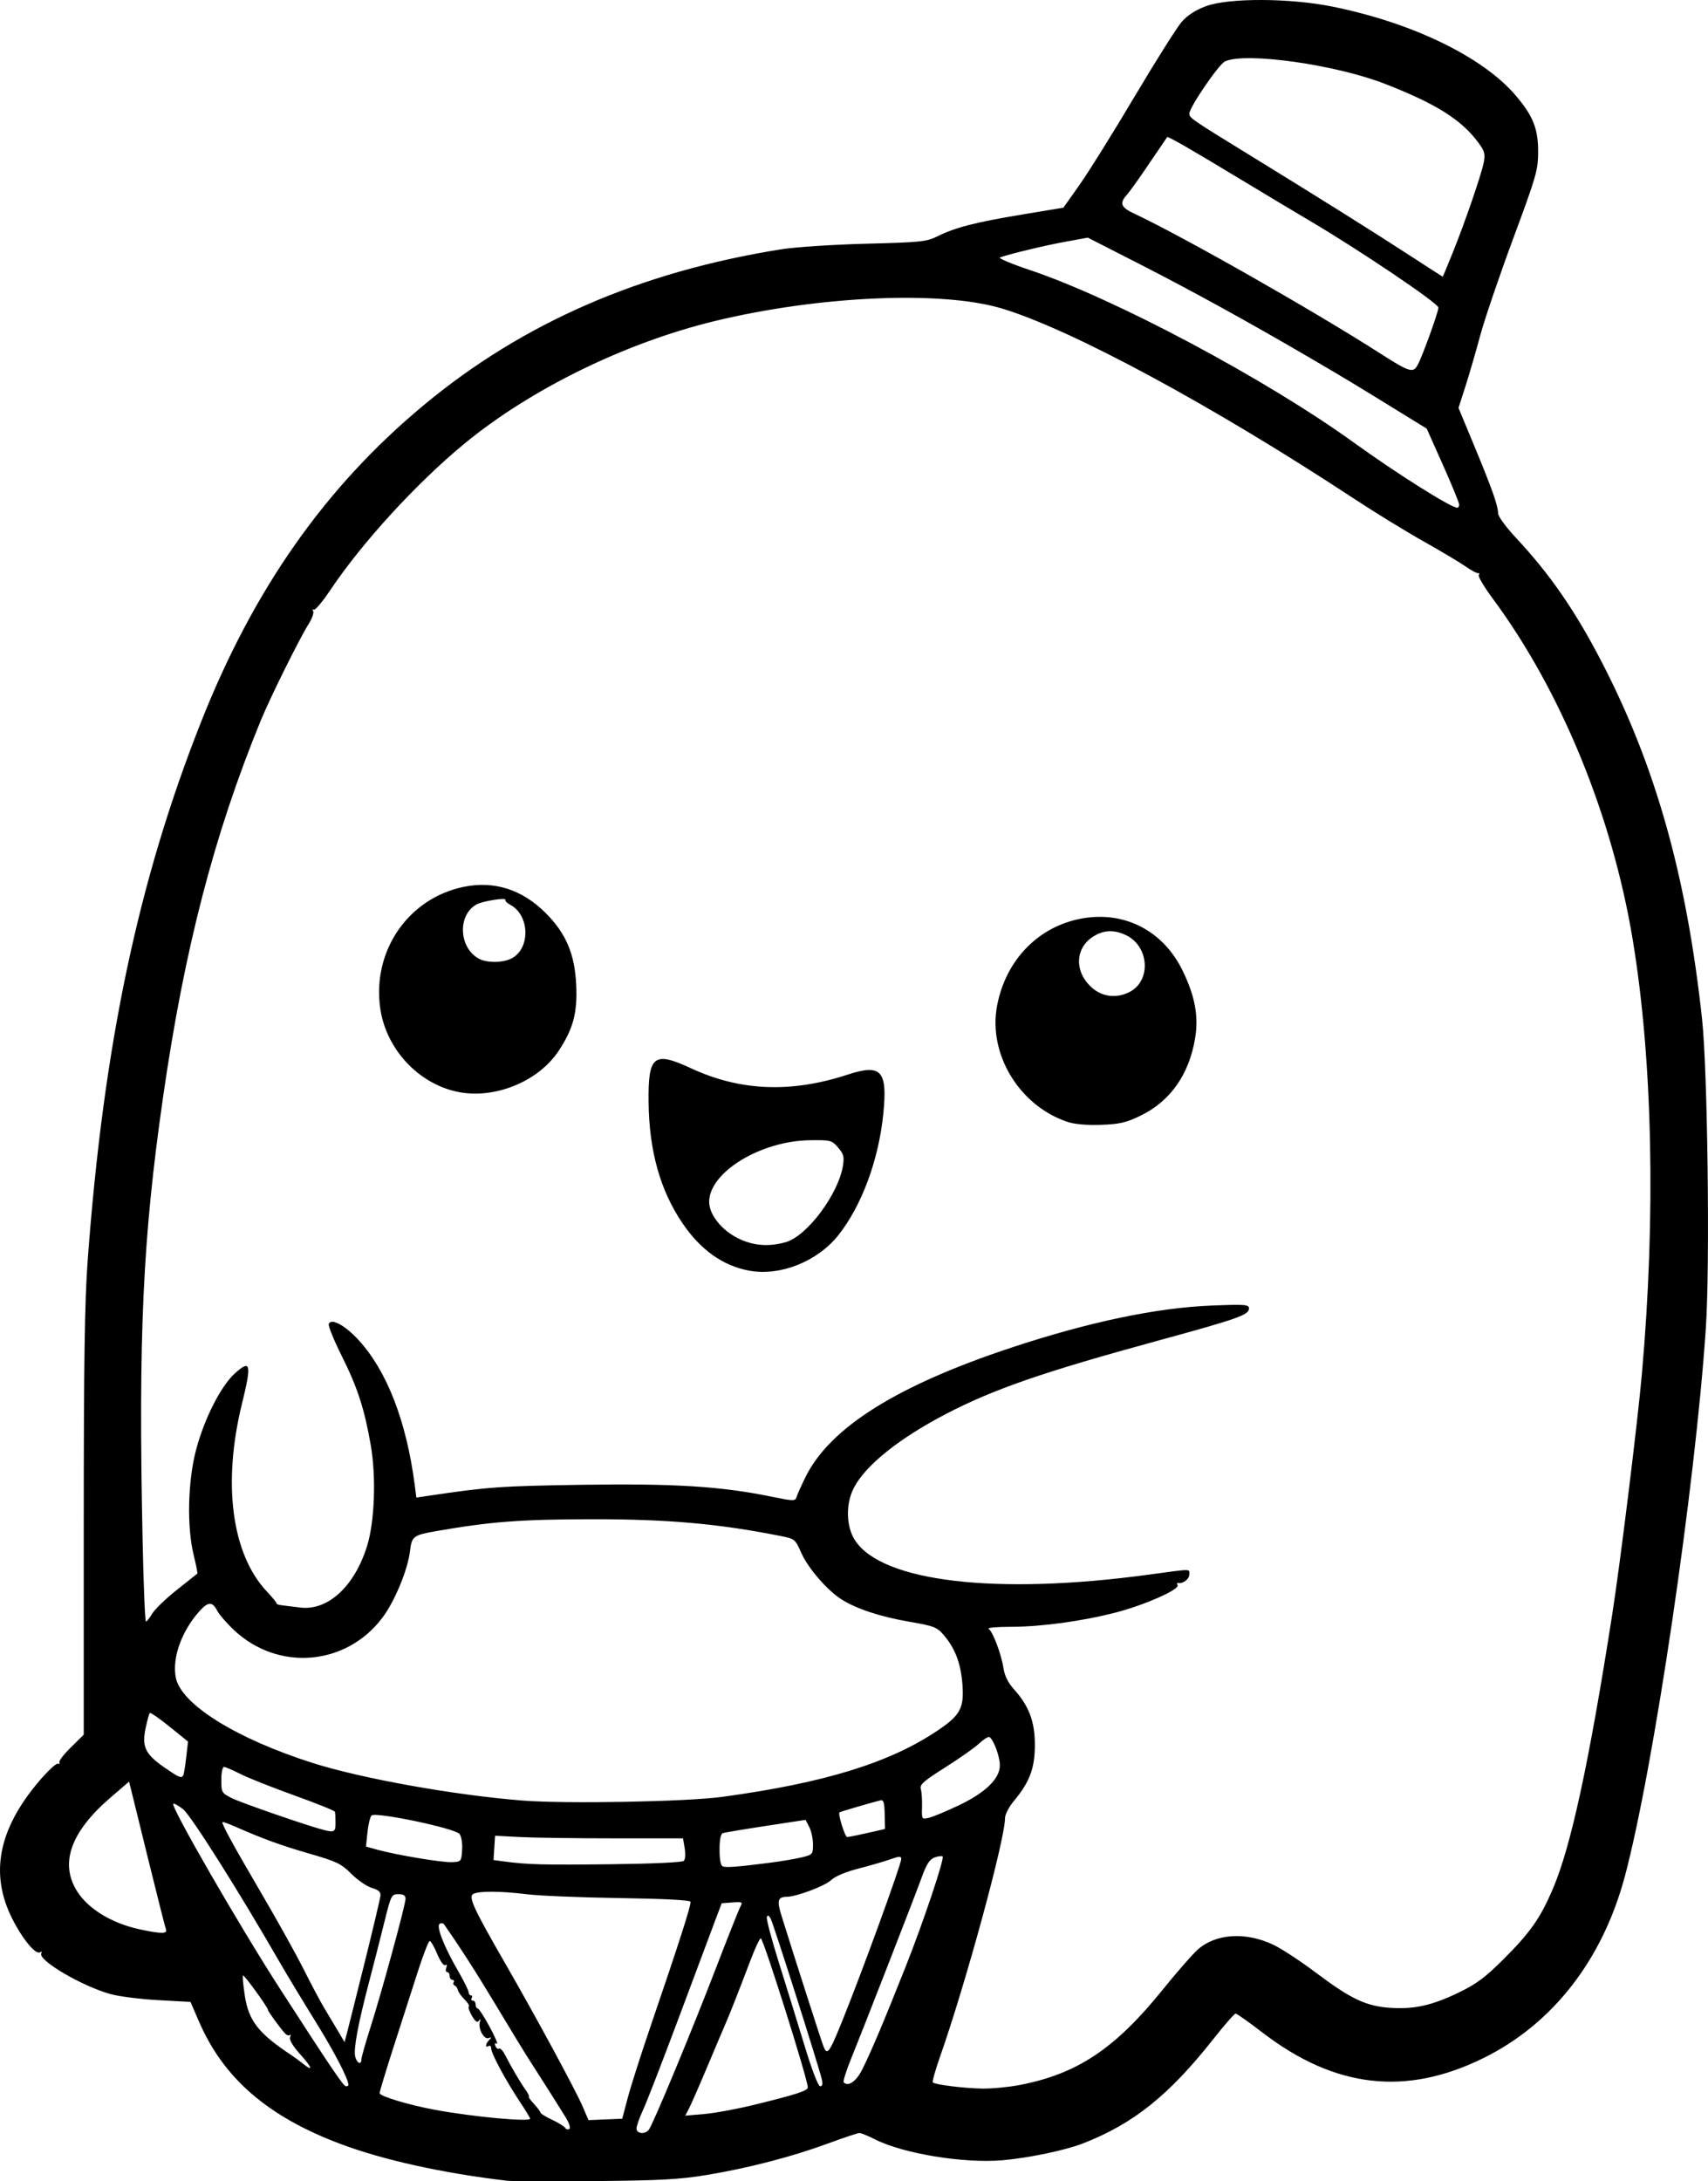 <?xml version="1.0" encoding="UTF-8" standalone="no"?>
<!-- Created with Inkscape (http://www.inkscape.org/) -->

<svg
   width="174.135mm"
   height="222.296mm"
   viewBox="0 0 174.135 222.296"
   version="1.1"
   id="svg1"
   xml:space="preserve"
   xmlns="http://www.w3.org/2000/svg"
   xmlns:svg="http://www.w3.org/2000/svg"><defs
     id="defs1" /><g
     id="layer1"
     transform="translate(-156.533,77.133)"><path
       style="fill:#000000"
       d="m 208.198,145.104 c -6.515,-0.767 -12.593,-2.11 -16.942,-3.744 -7.414,-2.785 -11.912,-6.668 -14.425,-12.453 l -0.88,-2.025 -3.257,-0.178 c -1.791,-0.098 -3.972,-0.371 -4.845,-0.607 -2.921,-0.789 -7.525,-3.495 -7.104,-4.175 0.102,-0.164 0.05,-0.205 -0.124,-0.098 -0.455,0.281 -1.789,-1.332 -2.853,-3.446 -2.293,-4.56 -1.4,-9.11 2.746,-13.987 0.866,-1.019 1.719,-1.819 1.895,-1.779 0.176,0.04 0.257,-0.029 0.18,-0.154 -0.077,-0.125 0.45,-0.808 1.171,-1.518 l 1.311,-1.291 4.5e-4,-21.441 c 3.4e-4,-16.529 0.092,-22.684 0.399,-26.865 1.613,-21.926 5.142,-38.686 11.561,-54.901 5.373,-13.572 12.673,-23.954 22.707,-32.29 10.091,-8.383 22.018,-13.58 36.449,-15.88 1.422,-0.227 5.283,-0.48 8.645,-0.567 5.606,-0.145 6.168,-0.204 7.276,-0.757 1.787,-0.892 3.889,-1.433 8.601,-2.214 l 4.241,-0.703 1.665,-2.355 c 0.916,-1.295 3.436,-5.338 5.601,-8.984 2.165,-3.646 4.332,-7.077 4.817,-7.624 0.585,-0.66 1.415,-1.191 2.469,-1.578 2.311,-0.848 8.502,-0.828 12.832,0.042 8.159,1.639 15.341,5.112 18.709,9.045 1.792,2.093 2.316,3.408 2.307,5.788 -0.007,1.848 -0.184,2.457 -2.562,8.864 -1.404,3.784 -2.921,8.248 -3.371,9.922 -0.45,1.673 -1.125,3.997 -1.502,5.163 l -0.685,2.12 1.591,3.833 c 1.84,4.432 2.446,6.145 2.446,6.913 0,0.314 0.803,1.408 1.881,2.562 3.404,3.645 5.959,7.341 8.629,12.482 5.544,10.674 8.703,21.885 10.287,36.512 0.567,5.233 0.811,25.082 0.386,31.44 -1.078,16.158 -5.315,44.858 -8.249,55.872 -2.269,8.52 -7.337,15.049 -14.391,18.54 -7.927,3.923 -15.165,3.096 -22.557,-2.577 -1.39,-1.067 -2.626,-1.94 -2.746,-1.94 -0.121,0 -1.136,1.161 -2.257,2.58 -4.553,5.765 -8.156,8.647 -13.318,10.657 -1.798,0.7 -5.564,1.486 -8.202,1.711 -3.947,0.338 -10.118,-0.673 -12.989,-2.128 -0.705,-0.357 -1.419,-0.649 -1.587,-0.649 -0.169,0 -1.618,0.483 -3.221,1.073 -3.676,1.353 -8.115,2.504 -12.365,3.207 -2.735,0.452 -4.704,0.559 -11.377,0.619 -4.438,0.039 -8.487,0.022 -8.996,-0.037 z m 14.484,-5.191 c 0.419,-0.53 4.41,-10.138 6.842,-16.47 1.23,-3.201 2.357,-6.036 2.505,-6.3 0.244,-0.433 0.165,-0.471 -0.824,-0.397 l -1.094,0.082 -0.749,1.984 c -0.412,1.091 -2.065,5.508 -3.674,9.814 -1.609,4.306 -3.225,8.473 -3.591,9.26 -0.366,0.787 -0.667,1.64 -0.669,1.894 -0.003,0.54 0.858,0.631 1.252,0.132 z m -8.442,-1.212 c -0.515,-0.848 -2.129,-3.394 -4.053,-6.395 -0.327,-0.509 -1.702,-2.772 -3.056,-5.027 -2.005,-3.34 -3.701,-5.983 -5.32,-8.294 -0.093,-0.133 -0.298,-0.161 -0.455,-0.064 -0.375,0.232 0.447,2.335 1.869,4.786 0.591,1.019 1.079,2.001 1.083,2.183 0.005,0.182 0.115,0.331 0.244,0.331 0.13,0 0.163,0.119 0.073,0.265 -0.09,0.146 -0.037,0.265 0.117,0.265 0.154,0 0.28,0.179 0.28,0.397 0,0.218 0.094,0.397 0.209,0.397 0.115,0 0.669,0.852 1.231,1.893 0.562,1.041 0.886,1.809 0.72,1.706 -0.195,-0.121 -0.247,-0.042 -0.145,0.222 0.086,0.225 0.254,0.349 0.373,0.276 0.119,-0.073 0.385,0.195 0.591,0.597 0.643,1.255 1.56,2.817 2.097,3.575 0.284,0.4 0.444,0.728 0.355,0.728 -0.089,0 0.141,0.326 0.511,0.725 0.37,0.399 0.672,0.802 0.672,0.897 0,0.095 0.526,0.419 1.17,0.722 0.643,0.302 1.247,0.675 1.341,0.827 0.094,0.153 0.286,0.206 0.426,0.12 0.147,-0.091 0.004,-0.57 -0.335,-1.129 z m -3.661,0.074 c 0,-0.08 -0.486,-0.877 -1.08,-1.771 -1.422,-2.141 -2.889,-4.874 -2.889,-5.383 0,-0.223 -0.119,-0.332 -0.265,-0.242 -0.377,0.233 -0.328,-0.227 0.066,-0.624 0.265,-0.267 0.252,-0.304 -0.066,-0.185 -0.474,0.177 -1.098,-0.991 -0.885,-1.657 0.098,-0.307 0.069,-0.344 -0.094,-0.118 -0.17,0.235 -0.367,0.102 -0.712,-0.481 -0.262,-0.444 -0.407,-0.876 -0.323,-0.96 0.085,-0.085 -0.112,-0.41 -0.437,-0.723 -0.325,-0.313 -0.63,-0.742 -0.677,-0.952 -0.047,-0.21 -0.197,-0.423 -0.332,-0.471 -0.136,-0.049 -0.179,-0.198 -0.097,-0.331 0.082,-0.133 0.024,-0.242 -0.131,-0.242 -0.154,0 -0.28,-0.179 -0.28,-0.397 0,-0.218 -0.115,-0.397 -0.256,-0.397 -0.141,0 -0.18,-0.198 -0.087,-0.44 0.104,-0.272 0.063,-0.375 -0.107,-0.27 -0.159,0.098 -0.51,-0.391 -0.824,-1.147 -0.301,-0.725 -0.644,-1.314 -0.761,-1.31 -0.117,0.004 -0.661,1.403 -1.209,3.109 -0.548,1.705 -1.648,5.125 -2.446,7.599 -0.797,2.474 -1.45,4.634 -1.451,4.8 -0.002,0.31 2.966,1.202 5.654,1.699 3.884,0.718 9.69,1.255 9.69,0.897 z m 9.951,-2.104 c 0.307,-1.164 1.352,-4.438 2.321,-7.276 2.952,-8.638 4.173,-12.445 4.08,-12.723 -0.055,-0.165 -2.782,-0.306 -7.228,-0.372 -3.927,-0.059 -8.152,-0.231 -9.389,-0.383 -2.781,-0.342 -5.034,-0.351 -5.551,-0.024 -0.483,0.305 0.072,1.504 3.239,6.998 3.073,5.33 7.206,12.959 7.919,14.619 l 0.61,1.419 1.72,-0.071 1.72,-0.071 z m 12.963,0.68 c 4.284,-1.051 5.396,-1.415 5.396,-1.763 0,-0.819 -4.533,-15.189 -4.791,-15.189 -0.109,0 -0.572,0.982 -1.029,2.183 -1.308,3.434 -2.142,5.556 -2.522,6.416 -0.193,0.437 -1.026,2.4 -1.851,4.364 -0.826,1.964 -1.681,3.917 -1.9,4.341 l -0.398,0.771 1.946,-0.168 c 1.07,-0.092 3.388,-0.522 5.149,-0.954 z m 26.991,-2.001 c 5.883,-1.126 9.738,-3.697 14.621,-9.752 1.43,-1.773 3.032,-3.603 3.561,-4.068 1.844,-1.619 4.869,-1.806 7.683,-0.474 0.832,0.394 2.787,1.675 4.345,2.847 3.567,2.685 5.134,3.424 7.6,3.582 2.452,0.157 4.246,-0.246 6.982,-1.569 1.786,-0.863 2.679,-1.528 4.521,-3.363 2.745,-2.735 3.769,-4.191 5.05,-7.182 1.844,-4.305 3.682,-12.789 6.047,-27.914 0.829,-5.302 2.593,-19.595 3.037,-24.606 1.425,-16.089 1.091,-31.946 -0.932,-44.185 -2.095,-12.671 -7.326,-25.421 -14.278,-34.797 -0.871,-1.175 -1.512,-2.253 -1.424,-2.396 0.088,-0.142 0.062,-0.23 -0.058,-0.195 -0.12,0.035 -0.694,-0.27 -1.276,-0.677 -0.582,-0.407 -2.527,-1.567 -4.321,-2.577 -1.794,-1.01 -4.95,-2.946 -7.011,-4.302 -14.516,-9.551 -28.988,-17.357 -36.047,-19.443 -6.126,-1.81 -18.574,-1.256 -29.137,1.297 -9.17,2.217 -18.827,6.946 -25.611,12.543 -4.854,4.004 -10.398,10.059 -13.62,14.875 -0.796,1.189 -1.558,2.094 -1.694,2.01 -0.136,-0.084 -0.165,-0.02 -0.064,0.143 0.1,0.163 -0.109,0.758 -0.466,1.324 -0.933,1.479 -3.925,7.512 -4.879,9.839 -4.761,11.615 -7.793,23.308 -9.965,38.429 -2.06,14.343 -2.513,24.155 -2.078,45.004 0.096,4.608 0.249,8.378 0.34,8.378 0.091,0 0.38,-0.365 0.643,-0.81 0.263,-0.446 1.39,-1.531 2.504,-2.413 1.114,-0.881 2.058,-1.63 2.097,-1.665 0.039,-0.034 -0.129,-0.883 -0.375,-1.887 -0.708,-2.896 -0.601,-7.546 0.249,-10.748 0.838,-3.16 2.526,-6.481 3.945,-7.763 1.621,-1.465 1.732,-0.992 0.726,3.103 -2.001,8.146 -1.041,15.334 2.558,19.139 0.55,0.582 0.987,1.118 0.97,1.191 -0.017,0.073 0.227,0.16 0.543,0.195 0.315,0.034 1.142,0.136 1.838,0.226 2.817,0.364 5.527,-2.096 6.83,-6.202 0.791,-2.493 0.964,-7.063 0.392,-10.358 -0.641,-3.693 -1.352,-5.874 -2.967,-9.103 -0.794,-1.587 -1.383,-3.041 -1.31,-3.232 0.244,-0.636 1.667,0.137 3.06,1.661 2.879,3.15 4.856,8.261 5.702,14.741 l 0.168,1.29 1.236,-0.184 c 6.022,-0.898 7.374,-0.994 15.655,-1.119 9.451,-0.142 14.162,0.153 19.314,1.209 2.225,0.456 2.432,0.462 2.546,0.064 0.068,-0.238 0.474,-1.147 0.901,-2.02 2.479,-5.064 9.292,-9.353 21.027,-13.238 7.896,-2.614 14.819,-4.065 20.439,-4.283 3.39,-0.132 3.77,-0.103 3.77,0.291 0,0.665 -1.079,1.046 -9.393,3.318 -11.546,3.154 -16.608,4.903 -21.418,7.397 -4.824,2.501 -8.277,5.261 -9.475,7.574 -0.851,1.644 -0.793,3.969 0.135,5.372 2.788,4.213 14.409,5.571 29.831,3.485 4.646,-0.628 4.233,-0.626 4.233,-0.022 0,0.471 -0.66,0.965 -1.144,0.858 -0.12,-0.027 -0.141,0.075 -0.048,0.227 0.255,0.413 -3.339,2.01 -6.216,2.761 -3.442,0.898 -7.626,1.474 -10.75,1.479 -1.437,0.002 -2.473,0.093 -2.302,0.201 0.422,0.268 1.295,2.578 1.515,4.008 0.12,0.78 0.469,1.489 1.046,2.128 1.556,1.722 2.156,3.309 2.156,5.698 0,2.376 -0.529,3.789 -2.144,5.721 -0.503,0.602 -0.899,1.371 -0.899,1.746 0,2.17 -4.007,16.867 -6.638,24.347 -0.473,1.345 -0.798,2.508 -0.722,2.584 0.228,0.228 3.141,0.591 5.022,0.626 0.969,0.018 2.691,-0.145 3.825,-0.362 z M 232.936,52.365 c -2.676,-0.486 -4.969,-2.109 -6.812,-4.821 -2.28,-3.356 -3.409,-7.375 -3.466,-12.34 -0.055,-4.77 0.523,-5.235 4.314,-3.473 5.024,2.334 10.192,2.545 15.978,0.652 3.438,-1.125 4.082,-0.417 3.637,4 -0.474,4.704 -2.2,9.36 -4.581,12.361 -2.126,2.679 -5.919,4.194 -9.07,3.621 z m 3.684,-2.901 c 2.177,-0.604 5.387,-4.885 5.854,-7.806 0.145,-0.907 0.069,-1.191 -0.495,-1.845 -0.642,-0.745 -0.748,-0.772 -2.871,-0.745 -5.027,0.065 -10.274,3.27 -10.274,6.277 0,1.294 1.248,2.871 2.938,3.713 1.525,0.76 3.097,0.892 4.847,0.406 z m 28.803,-12.248 c -4.951,-1.615 -8.186,-6.932 -7.23,-11.885 0.908,-4.704 4.282,-8.124 8.762,-8.883 4.307,-0.729 8.198,1.319 10.15,5.341 1.268,2.613 1.644,4.651 1.271,6.896 -0.614,3.703 -2.548,6.433 -5.592,7.895 -1.463,0.703 -2.114,0.852 -3.997,0.919 -1.403,0.05 -2.668,-0.057 -3.364,-0.284 z m 6.283,-13.262 c 2.223,-1.15 1.991,-4.661 -0.384,-5.788 -1.199,-0.569 -2.221,-0.534 -3.279,0.111 -1.932,1.178 -2.011,3.644 -0.17,5.26 1.068,0.938 2.52,1.096 3.833,0.417 z m -68.524,10.182 c -4.002,-0.837 -7.266,-4.342 -7.875,-8.458 -0.868,-5.859 2.822,-11.259 8.494,-12.431 3.111,-0.643 5.964,0.265 8.36,2.661 2.089,2.089 2.981,4.202 3.12,7.388 0.123,2.814 -0.313,4.431 -1.8,6.676 -2.076,3.134 -6.557,4.945 -10.299,4.163 z m 5.501,-13.594 c 1.945,-1.006 1.868,-4.399 -0.124,-5.466 -0.334,-0.179 -0.559,-0.404 -0.499,-0.501 0.168,-0.271 -2.305,0.115 -2.933,0.458 -1.958,1.07 -1.831,4.392 0.211,5.525 0.817,0.453 2.453,0.445 3.346,-0.016 z M 192.058,135.358 c 0,-0.617 -1.435,-3.381 -3.387,-6.525 -1.3,-2.094 -2.946,-4.818 -3.657,-6.054 -4.128,-7.173 -9.043,-14.95 -9.828,-15.548 -0.478,-0.365 -0.923,-0.61 -0.989,-0.544 -0.279,0.279 6.763,12.484 10.864,18.83 5.242,8.112 6.495,9.964 6.74,9.964 0.141,0 0.256,-0.055 0.256,-0.122 z m 48.256,-0.605 c -0.33,-1.389 -4.922,-15.812 -5.201,-16.337 -0.198,-0.373 -0.315,-0.425 -0.398,-0.175 -0.065,0.194 0.487,2.277 1.225,4.63 0.739,2.352 1.913,6.15 2.609,8.441 0.764,2.513 1.4,4.165 1.602,4.167 0.232,0.002 0.282,-0.221 0.163,-0.724 z m 4.132,-0.995 c 0.922,-1.848 2.155,-4.769 4.413,-10.448 1.802,-4.534 4.007,-11.11 3.774,-11.254 -0.113,-0.07 -0.493,-0.017 -0.845,0.117 -0.467,0.177 -0.804,0.696 -1.246,1.92 -0.692,1.914 -5.944,15.397 -7.27,18.663 -0.484,1.193 -0.81,2.24 -0.724,2.326 0.47,0.47 1.288,-0.101 1.898,-1.324 z m -57.27,-1.494 c -0.784,-0.872 -1.17,-1.514 -1.069,-1.778 0.087,-0.227 0.078,-0.333 -0.019,-0.235 -0.098,0.098 -0.312,0.035 -0.477,-0.14 -0.485,-0.516 -1.754,-2.255 -1.754,-2.404 0,-0.261 -2.442,-3.63 -2.552,-3.52 -0.061,0.061 0.024,0.99 0.189,2.064 0.392,2.562 1.387,3.833 4.741,6.055 0.329,0.218 0.852,0.601 1.161,0.851 1.097,0.886 0.991,0.453 -0.219,-0.893 z m 6.205,0.468 c 0,-0.202 0.413,-1.661 0.918,-3.241 1.155,-3.615 3.58,-12.503 3.58,-13.123 0,-0.332 -0.209,-0.466 -0.728,-0.466 -0.707,3.1e-4 -0.749,0.085 -1.464,2.977 -0.405,1.637 -1.097,4.345 -1.537,6.019 -1.111,4.222 -1.591,6.809 -1.402,7.562 0.172,0.685 0.632,0.883 0.632,0.273 z m 48.955,-3.743 c 1.97,-4.84 6.079,-16.106 6.079,-16.667 0,-0.307 -0.182,-0.302 -1.124,0.032 -0.618,0.219 -2.077,0.643 -3.241,0.942 -1.323,0.339 -2.375,0.786 -2.806,1.19 -0.625,0.587 -3.496,1.667 -4.47,1.682 -0.958,0.015 -1.054,0.364 -0.546,1.992 1.35,4.327 3.982,12.517 4.241,13.197 0.392,1.029 0.586,0.782 1.868,-2.367 z m -48.67,-5.944 c 0.887,-3.565 1.633,-6.714 1.656,-6.997 0.032,-0.376 -0.206,-0.587 -0.88,-0.784 -0.508,-0.148 -1.445,-0.792 -2.084,-1.43 -1.04,-1.04 -1.479,-1.253 -4.236,-2.05 -2.943,-0.851 -4.711,-1.492 -7.545,-2.737 -0.712,-0.313 -1.323,-0.535 -1.359,-0.495 -0.125,0.14 1.088,2.36 3.976,7.282 1.601,2.728 3.538,6.21 4.305,7.738 0.767,1.529 1.719,3.317 2.117,3.975 0.397,0.658 1.02,1.699 1.384,2.315 l 0.661,1.119 0.196,-0.727 c 0.108,-0.4 0.922,-3.644 1.809,-7.209 z m -20.207,-3.529 c -0.075,-0.194 -0.866,-3.32 -1.759,-6.945 -0.893,-3.625 -1.71,-6.94 -1.815,-7.367 l -0.192,-0.775 -1.903,1.638 c -4.053,3.489 -5.194,6.694 -3.395,9.544 1.132,1.793 3.526,3.253 6.336,3.864 2.173,0.473 2.899,0.483 2.728,0.04 z m 61.595,-6.821 c 1.164,-0.149 2.623,-0.396 3.241,-0.548 1.085,-0.268 1.124,-0.314 1.124,-1.317 0,-0.572 -0.17,-1.369 -0.378,-1.77 l -0.378,-0.73 -4.054,0.618 c -2.23,0.34 -4.203,0.671 -4.385,0.735 -0.214,0.076 -0.331,0.67 -0.331,1.691 0,1.015 0.117,1.618 0.331,1.7 0.358,0.136 1.536,0.044 4.829,-0.377 z m -8.804,-0.187 c 0.145,-0.145 0.184,-0.713 0.089,-1.278 l -0.172,-1.018 h -7.066 c -3.886,0 -8.197,-0.059 -9.579,-0.132 l -2.514,-0.132 -0.08,1.238 -0.08,1.238 1.138,0.152 c 2.36,0.315 3.976,0.356 10.893,0.275 4.195,-0.049 7.216,-0.19 7.37,-0.343 z m -22.603,-1.105 c 0.045,-0.685 -0.068,-1.38 -0.265,-1.636 -0.443,-0.577 -8.57,-2.281 -8.97,-1.881 -0.147,0.147 -0.334,0.919 -0.416,1.716 l -0.15,1.449 1.157,0.32 c 1.954,0.541 6.661,1.324 7.639,1.272 0.901,-0.048 0.928,-0.082 1.004,-1.24 z m 41.31,-1.733 1.805,-0.411 -0.033,-1.508 c -0.026,-1.197 -0.115,-1.488 -0.43,-1.411 -0.9,0.22 -4.107,1.159 -4.179,1.224 -0.177,0.16 0.558,2.516 0.785,2.516 0.136,0 1.059,-0.185 2.052,-0.411 z m -54.22,-1.045 c 0,-0.509 -0.027,-1.015 -0.059,-1.124 -0.033,-0.109 -1.908,-0.862 -4.167,-1.674 -2.259,-0.812 -4.729,-1.794 -5.488,-2.183 -0.759,-0.389 -1.503,-0.707 -1.654,-0.707 -0.152,0 -0.273,0.587 -0.273,1.318 0,1.27 0.038,1.337 1.056,1.856 0.91,0.464 7.866,2.869 9.395,3.248 1.084,0.269 1.191,0.203 1.191,-0.734 z m 63.488,-1.745 c 2.776,-1.317 4.245,-2.741 4.245,-4.114 0,-0.901 -0.632,-2.61 -1.064,-2.876 -0.113,-0.07 -0.582,0.225 -1.043,0.655 -0.461,0.43 -2.024,1.531 -3.474,2.446 -2.207,1.393 -2.611,1.75 -2.477,2.193 0.087,0.291 0.144,1.109 0.125,1.818 -0.034,1.283 -0.03,1.288 0.708,1.113 0.408,-0.097 1.749,-0.653 2.979,-1.237 z m -24.065,-0.893 c 10.471,-1.426 17.136,-3.486 22.043,-6.813 2.244,-1.522 2.634,-2.264 2.45,-4.664 -0.164,-2.135 -0.75,-3.676 -1.908,-5.02 -0.695,-0.806 -0.986,-0.918 -3.535,-1.358 -2.94,-0.508 -5.351,-1.303 -6.879,-2.267 -1.455,-0.918 -3.416,-3.183 -4.106,-4.744 -0.613,-1.385 -0.67,-1.434 -2.032,-1.705 -6.409,-1.278 -11.655,-1.741 -19.526,-1.724 -7.078,0.015 -10.162,0.253 -15.61,1.202 -2.392,0.417 -2.545,0.531 -2.724,2.043 -0.226,1.912 -1.564,5.136 -2.82,6.801 -3.698,4.898 -10.607,5.478 -15.107,1.268 -0.745,-0.697 -1.526,-1.598 -1.735,-2.003 -0.497,-0.961 -0.937,-0.929 -1.873,0.138 -1.779,2.027 -2.718,4.692 -2.347,6.666 0.512,2.732 6.157,6.254 14.007,8.739 4.994,1.581 14.409,3.265 21.333,3.814 4.42,0.351 16.708,0.125 20.373,-0.374 z m -54.947,-2.191 c 0.065,-0.109 0.201,-0.929 0.303,-1.822 l 0.185,-1.624 -1.883,-1.521 c -1.035,-0.837 -1.941,-1.462 -2.013,-1.391 -0.072,0.072 -0.266,0.776 -0.431,1.565 -0.393,1.874 -0.029,2.634 1.9,3.97 1.522,1.054 1.745,1.149 1.939,0.822 z M 305.298,-25.717 c -8.6e-4,-0.182 -0.745,-1.996 -1.654,-4.032 l -1.653,-3.701 -2.91,-1.793 c -4.405,-2.715 -5.289,-3.248 -8.73,-5.264 -6.163,-3.612 -12.231,-6.955 -17.541,-9.666 l -5.37,-2.741 -2.303,0.419 c -2.055,0.374 -5.625,1.231 -6.654,1.597 -0.211,0.075 1.165,0.655 3.057,1.288 8.618,2.885 24.059,11.108 33.045,17.598 4.325,3.123 9.867,6.614 10.517,6.624 0.109,0.002 0.198,-0.146 0.197,-0.328 z m -4.218,-14.246 c 0.497,-0.929 2.101,-5.371 2.102,-5.824 10e-4,-0.433 -7.956,-5.801 -13.096,-8.834 -1.455,-0.859 -4.61,-2.748 -7.011,-4.199 -5.186,-3.133 -7.46,-4.441 -7.546,-4.342 -0.034,0.04 -0.866,1.264 -1.848,2.719 -0.982,1.455 -2.009,2.892 -2.281,3.192 -0.759,0.836 -0.588,1.253 0.777,1.892 4.923,2.304 18.28,9.893 25.067,14.242 3.008,1.928 3.364,2.035 3.835,1.155 z m 3.562,-11.418 c 1.287,-3.198 2.946,-8.031 3.175,-9.252 0.152,-0.811 0.061,-1.129 -0.57,-1.976 -1.741,-2.339 -4.274,-3.932 -9.488,-5.969 -5.055,-1.975 -14.215,-3.265 -16.332,-2.301 -0.634,0.289 -3.651,4.706 -3.636,5.325 0.011,0.444 0.2,0.574 6.077,4.184 7.119,4.372 12.546,7.773 16.359,10.25 1.844,1.198 3.37,2.181 3.391,2.183 0.021,0.002 0.482,-1.097 1.024,-2.443 z"
       id="path26" /></g></svg>

